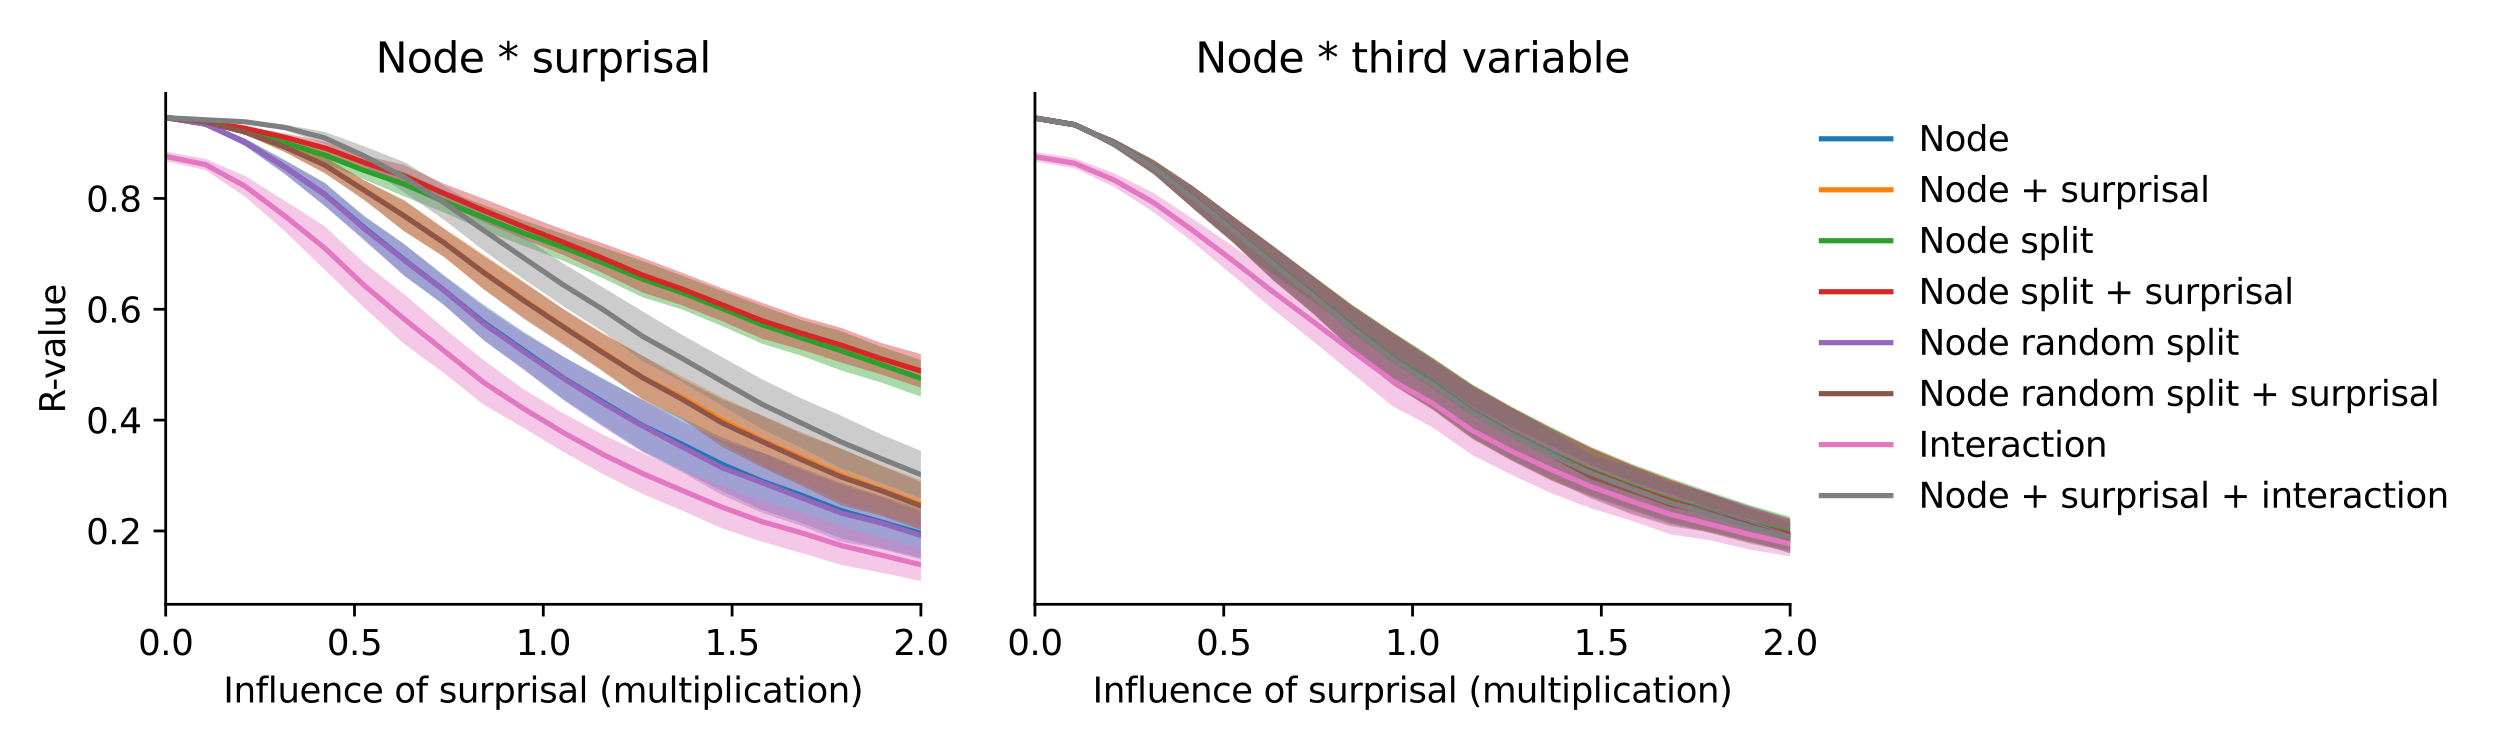 <?xml version="1.0" encoding="utf-8" standalone="no"?>
<!DOCTYPE svg PUBLIC "-//W3C//DTD SVG 1.1//EN"
  "http://www.w3.org/Graphics/SVG/1.1/DTD/svg11.dtd">
<svg xmlns:xlink="http://www.w3.org/1999/xlink" width="720pt" height="216pt" viewBox="0 0 720 216" xmlns="http://www.w3.org/2000/svg" version="1.1">
 <defs>
  <style type="text/css">*{stroke-linejoin: round; stroke-linecap: butt}</style>
 </defs>
 <g id="figure_1">
  <g id="patch_1">
   <path d="M 0 216 
L 720 216 
L 720 0 
L 0 0 
z
" style="fill: #ffffff"/>
  </g>
  <g id="axes_1">
   <g id="patch_2">
    <path d="M 47.72 174.04 
L 265.215 174.04 
L 265.215 26.88 
L 47.72 26.88 
z
" style="fill: #ffffff"/>
   </g>
   <g id="PolyCollection_1">
    <path d="M 47.72 33.569 
L 47.72 34.177 
L 59.167 36.185 
L 70.614 42.048 
L 82.061 50.102 
L 93.508 59.291 
L 104.956 69.023 
L 116.403 79.315 
L 127.85 87.879 
L 139.297 97.944 
L 150.744 106.168 
L 162.191 114.939 
L 173.638 122.55 
L 185.085 129.903 
L 196.532 135.643 
L 207.979 141.494 
L 219.427 146.852 
L 230.874 150.594 
L 242.321 155.084 
L 253.768 157.853 
L 265.215 160.64 
L 265.215 146.611 
L 265.215 146.611 
L 253.768 142.788 
L 242.321 139.095 
L 230.874 134.736 
L 219.427 130.303 
L 207.979 125.947 
L 196.532 120.39 
L 185.085 115.232 
L 173.638 108.982 
L 162.191 102.69 
L 150.744 95.525 
L 139.297 87.765 
L 127.85 79.268 
L 116.403 70.266 
L 104.956 62.214 
L 93.508 52.662 
L 82.061 46.125 
L 70.614 39.941 
L 59.167 35.29 
L 47.72 33.569 
z
" clip-path="url(#p75ba146001)" style="fill: #1f77b4; fill-opacity: 0.4"/>
   </g>
   <g id="PolyCollection_2">
    <path d="M 47.72 33.586 
L 47.72 34.195 
L 59.167 35.459 
L 70.614 38.805 
L 82.061 43.789 
L 93.508 49.836 
L 104.956 57.467 
L 116.403 66.534 
L 127.85 74.013 
L 139.297 83.32 
L 150.744 91.428 
L 162.191 98.973 
L 173.638 106.734 
L 185.085 114.9 
L 196.532 120.528 
L 207.979 127.704 
L 219.427 133.967 
L 230.874 139.283 
L 242.321 144.637 
L 253.768 148.125 
L 265.215 152.174 
L 265.215 138.284 
L 265.215 138.284 
L 253.768 133.969 
L 242.321 129.205 
L 230.874 124.48 
L 219.427 119.613 
L 207.979 114.403 
L 196.532 108.49 
L 185.085 102.503 
L 173.638 95.935 
L 162.191 89.056 
L 150.744 81.049 
L 139.297 73.327 
L 127.85 65.718 
L 116.403 57.685 
L 104.956 51.947 
L 93.508 45.146 
L 82.061 40.856 
L 70.614 37.239 
L 59.167 34.737 
L 47.72 33.586 
z
" clip-path="url(#p75ba146001)" style="fill: #ff7f0e; fill-opacity: 0.4"/>
   </g>
   <g id="PolyCollection_3">
    <path d="M 47.72 33.58 
L 47.72 34.185 
L 59.167 35.729 
L 70.614 38.551 
L 82.061 42.59 
L 93.508 46.978 
L 104.956 51.693 
L 116.403 56.599 
L 127.85 61.197 
L 139.297 66.323 
L 150.744 70.822 
L 162.191 75.087 
L 173.638 80.135 
L 185.085 85.637 
L 196.532 89.171 
L 207.979 93.915 
L 219.427 98.973 
L 230.874 102.488 
L 242.321 106.723 
L 253.768 110.155 
L 265.215 114.252 
L 265.215 103.674 
L 265.215 103.674 
L 253.768 99.882 
L 242.321 95.389 
L 230.874 92.191 
L 219.427 88.077 
L 207.979 83.809 
L 196.532 79.476 
L 185.085 75.179 
L 173.638 71.271 
L 162.191 67.361 
L 150.744 63.455 
L 139.297 58.998 
L 127.85 54.833 
L 116.403 49.49 
L 104.956 46.563 
L 93.508 42.375 
L 82.061 39.652 
L 70.614 37.095 
L 59.167 34.943 
L 47.72 33.58 
z
" clip-path="url(#p75ba146001)" style="fill: #2ca02c; fill-opacity: 0.4"/>
   </g>
   <g id="PolyCollection_4">
    <path d="M 47.72 33.598 
L 47.72 34.202 
L 59.167 35.39 
L 70.614 37.475 
L 82.061 40.72 
L 93.508 44.374 
L 104.956 48.845 
L 116.403 53.85 
L 127.85 58.457 
L 139.297 63.994 
L 150.744 68.804 
L 162.191 73.414 
L 173.638 78.674 
L 185.085 84.254 
L 196.532 87.99 
L 207.979 92.519 
L 219.427 97.543 
L 230.874 100.73 
L 242.321 104.427 
L 253.768 107.842 
L 265.215 111.68 
L 265.215 101.971 
L 265.215 101.971 
L 253.768 98.789 
L 242.321 94.44 
L 230.874 91.254 
L 219.427 87.172 
L 207.979 83.044 
L 196.532 78.583 
L 185.085 74.27 
L 173.638 70.088 
L 162.191 66.105 
L 150.744 61.765 
L 139.297 57.245 
L 127.85 52.938 
L 116.403 47.513 
L 104.956 44.794 
L 93.508 40.835 
L 82.061 38.423 
L 70.614 36.401 
L 59.167 34.694 
L 47.72 33.598 
z
" clip-path="url(#p75ba146001)" style="fill: #d62728; fill-opacity: 0.4"/>
   </g>
   <g id="PolyCollection_5">
    <path d="M 47.72 33.582 
L 47.72 34.186 
L 59.167 36.2 
L 70.614 42.071 
L 82.061 50.14 
L 93.508 59.296 
L 104.956 69.351 
L 116.403 79.469 
L 127.85 87.692 
L 139.297 98.062 
L 150.744 106.474 
L 162.191 115.187 
L 173.638 122.976 
L 185.085 130.273 
L 196.532 136.03 
L 207.979 142.598 
L 219.427 147.662 
L 230.874 151.481 
L 242.321 156.058 
L 253.768 158.141 
L 265.215 161.101 
L 265.215 147.386 
L 265.215 147.386 
L 253.768 143.117 
L 242.321 139.549 
L 230.874 135.341 
L 219.427 130.308 
L 207.979 126.848 
L 196.532 121.488 
L 185.085 115.146 
L 173.638 109.29 
L 162.191 102.679 
L 150.744 95.996 
L 139.297 88.28 
L 127.85 79.5 
L 116.403 70.358 
L 104.956 62.463 
L 93.508 52.723 
L 82.061 46.256 
L 70.614 39.95 
L 59.167 35.298 
L 47.72 33.582 
z
" clip-path="url(#p75ba146001)" style="fill: #9467bd; fill-opacity: 0.4"/>
   </g>
   <g id="PolyCollection_6">
    <path d="M 47.72 33.599 
L 47.72 34.205 
L 59.167 35.47 
L 70.614 38.836 
L 82.061 43.81 
L 93.508 49.869 
L 104.956 57.738 
L 116.403 66.658 
L 127.85 73.918 
L 139.297 83.298 
L 150.744 91.763 
L 162.191 99.317 
L 173.638 107.029 
L 185.085 115.143 
L 196.532 120.811 
L 207.979 128.675 
L 219.427 134.564 
L 230.874 139.902 
L 242.321 145.54 
L 253.768 148.511 
L 265.215 152.611 
L 265.215 138.831 
L 265.215 138.831 
L 253.768 134.145 
L 242.321 129.263 
L 230.874 124.925 
L 219.427 119.708 
L 207.979 114.967 
L 196.532 109.254 
L 185.085 102.427 
L 173.638 96.19 
L 162.191 88.953 
L 150.744 81.264 
L 139.297 73.717 
L 127.85 65.908 
L 116.403 57.725 
L 104.956 52.002 
L 93.508 45.183 
L 82.061 40.941 
L 70.614 37.244 
L 59.167 34.744 
L 47.72 33.599 
z
" clip-path="url(#p75ba146001)" style="fill: #8c564b; fill-opacity: 0.4"/>
   </g>
   <g id="PolyCollection_7">
    <path d="M 47.72 43.687 
L 47.72 46.431 
L 59.167 49.009 
L 70.614 56.647 
L 82.061 66.632 
L 93.508 77.69 
L 104.956 88.699 
L 116.403 99.063 
L 127.85 107.421 
L 139.297 116.565 
L 150.744 123.212 
L 162.191 130.114 
L 173.638 136.523 
L 185.085 142.278 
L 196.532 147.046 
L 207.979 152.187 
L 219.427 156.012 
L 230.874 159.281 
L 242.321 162.712 
L 253.768 164.921 
L 265.215 167.351 
L 265.215 157.996 
L 265.215 157.996 
L 253.768 154.785 
L 242.321 151.565 
L 230.874 147.659 
L 219.427 144.46 
L 207.979 140.005 
L 196.532 135.542 
L 185.085 130.521 
L 173.638 125.205 
L 162.191 119.023 
L 150.744 112.09 
L 139.297 103.752 
L 127.85 94.567 
L 116.403 84.736 
L 104.956 75.775 
L 93.508 65.198 
L 82.061 57.852 
L 70.614 50.685 
L 59.167 45.745 
L 47.72 43.687 
z
" clip-path="url(#p75ba146001)" style="fill: #e377c2; fill-opacity: 0.4"/>
   </g>
   <g id="PolyCollection_8">
    <path d="M 47.72 33.593 
L 47.72 34.204 
L 59.167 34.819 
L 70.614 35.502 
L 82.061 37.496 
L 93.508 41.498 
L 104.956 47.747 
L 116.403 55.403 
L 127.85 63.272 
L 139.297 72.179 
L 150.744 80.366 
L 162.191 88.177 
L 173.638 95.51 
L 185.085 104.089 
L 196.532 110 
L 207.979 116.871 
L 219.427 123.588 
L 230.874 128.971 
L 242.321 134.897 
L 253.768 139.076 
L 265.215 143.541 
L 265.215 129.856 
L 265.215 129.856 
L 253.768 125.105 
L 242.321 119.753 
L 230.874 114.786 
L 219.427 109.229 
L 207.979 102.864 
L 196.532 96.519 
L 185.085 89.668 
L 173.638 82.784 
L 162.191 75.866 
L 150.744 68.11 
L 139.297 60.488 
L 127.85 53.443 
L 116.403 46.672 
L 104.956 42.166 
L 93.508 37.985 
L 82.061 35.935 
L 70.614 34.671 
L 59.167 34.184 
L 47.72 33.593 
z
" clip-path="url(#p75ba146001)" style="fill: #7f7f7f; fill-opacity: 0.4"/>
   </g>
   <g id="matplotlib.axis_1">
    <g id="xtick_1">
     <g id="line2d_1">
      <defs>
       <path id="mdb3910f558" d="M 0 0 
L 0 3.5 
" style="stroke: #000000; stroke-width: 0.8"/>
      </defs>
      <g>
       <use xlink:href="#mdb3910f558" x="47.72" y="174.04" style="stroke: #000000; stroke-width: 0.8"/>
      </g>
     </g>
     <g id="text_1">
      <!-- 0.0 -->
      <g transform="translate(39.768 188.638)scale(0.1 -0.1)">
       <defs>
        <path id="DejaVuSans-30" d="M 2034 4250 
Q 1547 4250 1301 3770 
Q 1056 3291 1056 2328 
Q 1056 1369 1301 889 
Q 1547 409 2034 409 
Q 2525 409 2770 889 
Q 3016 1369 3016 2328 
Q 3016 3291 2770 3770 
Q 2525 4250 2034 4250 
z
M 2034 4750 
Q 2819 4750 3233 4129 
Q 3647 3509 3647 2328 
Q 3647 1150 3233 529 
Q 2819 -91 2034 -91 
Q 1250 -91 836 529 
Q 422 1150 422 2328 
Q 422 3509 836 4129 
Q 1250 4750 2034 4750 
z
" transform="scale(0.016)"/>
        <path id="DejaVuSans-2e" d="M 684 794 
L 1344 794 
L 1344 0 
L 684 0 
L 684 794 
z
" transform="scale(0.016)"/>
       </defs>
       <use xlink:href="#DejaVuSans-30"/>
       <use xlink:href="#DejaVuSans-2e" x="63.623"/>
       <use xlink:href="#DejaVuSans-30" x="95.41"/>
      </g>
     </g>
    </g>
    <g id="xtick_2">
     <g id="line2d_2">
      <g>
       <use xlink:href="#mdb3910f558" x="102.094" y="174.04" style="stroke: #000000; stroke-width: 0.8"/>
      </g>
     </g>
     <g id="text_2">
      <!-- 0.5 -->
      <g transform="translate(94.142 188.638)scale(0.1 -0.1)">
       <defs>
        <path id="DejaVuSans-35" d="M 691 4666 
L 3169 4666 
L 3169 4134 
L 1269 4134 
L 1269 2991 
Q 1406 3038 1543 3061 
Q 1681 3084 1819 3084 
Q 2600 3084 3056 2656 
Q 3513 2228 3513 1497 
Q 3513 744 3044 326 
Q 2575 -91 1722 -91 
Q 1428 -91 1123 -41 
Q 819 9 494 109 
L 494 744 
Q 775 591 1075 516 
Q 1375 441 1709 441 
Q 2250 441 2565 725 
Q 2881 1009 2881 1497 
Q 2881 1984 2565 2268 
Q 2250 2553 1709 2553 
Q 1456 2553 1204 2497 
Q 953 2441 691 2322 
L 691 4666 
z
" transform="scale(0.016)"/>
       </defs>
       <use xlink:href="#DejaVuSans-30"/>
       <use xlink:href="#DejaVuSans-2e" x="63.623"/>
       <use xlink:href="#DejaVuSans-35" x="95.41"/>
      </g>
     </g>
    </g>
    <g id="xtick_3">
     <g id="line2d_3">
      <g>
       <use xlink:href="#mdb3910f558" x="156.468" y="174.04" style="stroke: #000000; stroke-width: 0.8"/>
      </g>
     </g>
     <g id="text_3">
      <!-- 1.0 -->
      <g transform="translate(148.516 188.638)scale(0.1 -0.1)">
       <defs>
        <path id="DejaVuSans-31" d="M 794 531 
L 1825 531 
L 1825 4091 
L 703 3866 
L 703 4441 
L 1819 4666 
L 2450 4666 
L 2450 531 
L 3481 531 
L 3481 0 
L 794 0 
L 794 531 
z
" transform="scale(0.016)"/>
       </defs>
       <use xlink:href="#DejaVuSans-31"/>
       <use xlink:href="#DejaVuSans-2e" x="63.623"/>
       <use xlink:href="#DejaVuSans-30" x="95.41"/>
      </g>
     </g>
    </g>
    <g id="xtick_4">
     <g id="line2d_4">
      <g>
       <use xlink:href="#mdb3910f558" x="210.841" y="174.04" style="stroke: #000000; stroke-width: 0.8"/>
      </g>
     </g>
     <g id="text_4">
      <!-- 1.5 -->
      <g transform="translate(202.89 188.638)scale(0.1 -0.1)">
       <use xlink:href="#DejaVuSans-31"/>
       <use xlink:href="#DejaVuSans-2e" x="63.623"/>
       <use xlink:href="#DejaVuSans-35" x="95.41"/>
      </g>
     </g>
    </g>
    <g id="xtick_5">
     <g id="line2d_5">
      <g>
       <use xlink:href="#mdb3910f558" x="265.215" y="174.04" style="stroke: #000000; stroke-width: 0.8"/>
      </g>
     </g>
     <g id="text_5">
      <!-- 2.0 -->
      <g transform="translate(257.263 188.638)scale(0.1 -0.1)">
       <defs>
        <path id="DejaVuSans-32" d="M 1228 531 
L 3431 531 
L 3431 0 
L 469 0 
L 469 531 
Q 828 903 1448 1529 
Q 2069 2156 2228 2338 
Q 2531 2678 2651 2914 
Q 2772 3150 2772 3378 
Q 2772 3750 2511 3984 
Q 2250 4219 1831 4219 
Q 1534 4219 1204 4116 
Q 875 4013 500 3803 
L 500 4441 
Q 881 4594 1212 4672 
Q 1544 4750 1819 4750 
Q 2544 4750 2975 4387 
Q 3406 4025 3406 3419 
Q 3406 3131 3298 2873 
Q 3191 2616 2906 2266 
Q 2828 2175 2409 1742 
Q 1991 1309 1228 531 
z
" transform="scale(0.016)"/>
       </defs>
       <use xlink:href="#DejaVuSans-32"/>
       <use xlink:href="#DejaVuSans-2e" x="63.623"/>
       <use xlink:href="#DejaVuSans-30" x="95.41"/>
      </g>
     </g>
    </g>
    <g id="text_6">
     <!-- Influence of surprisal (multiplication) -->
     <g transform="translate(64.321 202.317)scale(0.1 -0.1)">
      <defs>
       <path id="DejaVuSans-49" d="M 628 4666 
L 1259 4666 
L 1259 0 
L 628 0 
L 628 4666 
z
" transform="scale(0.016)"/>
       <path id="DejaVuSans-6e" d="M 3513 2113 
L 3513 0 
L 2938 0 
L 2938 2094 
Q 2938 2591 2744 2837 
Q 2550 3084 2163 3084 
Q 1697 3084 1428 2787 
Q 1159 2491 1159 1978 
L 1159 0 
L 581 0 
L 581 3500 
L 1159 3500 
L 1159 2956 
Q 1366 3272 1645 3428 
Q 1925 3584 2291 3584 
Q 2894 3584 3203 3211 
Q 3513 2838 3513 2113 
z
" transform="scale(0.016)"/>
       <path id="DejaVuSans-66" d="M 2375 4863 
L 2375 4384 
L 1825 4384 
Q 1516 4384 1395 4259 
Q 1275 4134 1275 3809 
L 1275 3500 
L 2222 3500 
L 2222 3053 
L 1275 3053 
L 1275 0 
L 697 0 
L 697 3053 
L 147 3053 
L 147 3500 
L 697 3500 
L 697 3744 
Q 697 4328 969 4595 
Q 1241 4863 1831 4863 
L 2375 4863 
z
" transform="scale(0.016)"/>
       <path id="DejaVuSans-6c" d="M 603 4863 
L 1178 4863 
L 1178 0 
L 603 0 
L 603 4863 
z
" transform="scale(0.016)"/>
       <path id="DejaVuSans-75" d="M 544 1381 
L 544 3500 
L 1119 3500 
L 1119 1403 
Q 1119 906 1312 657 
Q 1506 409 1894 409 
Q 2359 409 2629 706 
Q 2900 1003 2900 1516 
L 2900 3500 
L 3475 3500 
L 3475 0 
L 2900 0 
L 2900 538 
Q 2691 219 2414 64 
Q 2138 -91 1772 -91 
Q 1169 -91 856 284 
Q 544 659 544 1381 
z
M 1991 3584 
L 1991 3584 
z
" transform="scale(0.016)"/>
       <path id="DejaVuSans-65" d="M 3597 1894 
L 3597 1613 
L 953 1613 
Q 991 1019 1311 708 
Q 1631 397 2203 397 
Q 2534 397 2845 478 
Q 3156 559 3463 722 
L 3463 178 
Q 3153 47 2828 -22 
Q 2503 -91 2169 -91 
Q 1331 -91 842 396 
Q 353 884 353 1716 
Q 353 2575 817 3079 
Q 1281 3584 2069 3584 
Q 2775 3584 3186 3129 
Q 3597 2675 3597 1894 
z
M 3022 2063 
Q 3016 2534 2758 2815 
Q 2500 3097 2075 3097 
Q 1594 3097 1305 2825 
Q 1016 2553 972 2059 
L 3022 2063 
z
" transform="scale(0.016)"/>
       <path id="DejaVuSans-63" d="M 3122 3366 
L 3122 2828 
Q 2878 2963 2633 3030 
Q 2388 3097 2138 3097 
Q 1578 3097 1268 2742 
Q 959 2388 959 1747 
Q 959 1106 1268 751 
Q 1578 397 2138 397 
Q 2388 397 2633 464 
Q 2878 531 3122 666 
L 3122 134 
Q 2881 22 2623 -34 
Q 2366 -91 2075 -91 
Q 1284 -91 818 406 
Q 353 903 353 1747 
Q 353 2603 823 3093 
Q 1294 3584 2113 3584 
Q 2378 3584 2631 3529 
Q 2884 3475 3122 3366 
z
" transform="scale(0.016)"/>
       <path id="DejaVuSans-20" transform="scale(0.016)"/>
       <path id="DejaVuSans-6f" d="M 1959 3097 
Q 1497 3097 1228 2736 
Q 959 2375 959 1747 
Q 959 1119 1226 758 
Q 1494 397 1959 397 
Q 2419 397 2687 759 
Q 2956 1122 2956 1747 
Q 2956 2369 2687 2733 
Q 2419 3097 1959 3097 
z
M 1959 3584 
Q 2709 3584 3137 3096 
Q 3566 2609 3566 1747 
Q 3566 888 3137 398 
Q 2709 -91 1959 -91 
Q 1206 -91 779 398 
Q 353 888 353 1747 
Q 353 2609 779 3096 
Q 1206 3584 1959 3584 
z
" transform="scale(0.016)"/>
       <path id="DejaVuSans-73" d="M 2834 3397 
L 2834 2853 
Q 2591 2978 2328 3040 
Q 2066 3103 1784 3103 
Q 1356 3103 1142 2972 
Q 928 2841 928 2578 
Q 928 2378 1081 2264 
Q 1234 2150 1697 2047 
L 1894 2003 
Q 2506 1872 2764 1633 
Q 3022 1394 3022 966 
Q 3022 478 2636 193 
Q 2250 -91 1575 -91 
Q 1294 -91 989 -36 
Q 684 19 347 128 
L 347 722 
Q 666 556 975 473 
Q 1284 391 1588 391 
Q 1994 391 2212 530 
Q 2431 669 2431 922 
Q 2431 1156 2273 1281 
Q 2116 1406 1581 1522 
L 1381 1569 
Q 847 1681 609 1914 
Q 372 2147 372 2553 
Q 372 3047 722 3315 
Q 1072 3584 1716 3584 
Q 2034 3584 2315 3537 
Q 2597 3491 2834 3397 
z
" transform="scale(0.016)"/>
       <path id="DejaVuSans-72" d="M 2631 2963 
Q 2534 3019 2420 3045 
Q 2306 3072 2169 3072 
Q 1681 3072 1420 2755 
Q 1159 2438 1159 1844 
L 1159 0 
L 581 0 
L 581 3500 
L 1159 3500 
L 1159 2956 
Q 1341 3275 1631 3429 
Q 1922 3584 2338 3584 
Q 2397 3584 2469 3576 
Q 2541 3569 2628 3553 
L 2631 2963 
z
" transform="scale(0.016)"/>
       <path id="DejaVuSans-70" d="M 1159 525 
L 1159 -1331 
L 581 -1331 
L 581 3500 
L 1159 3500 
L 1159 2969 
Q 1341 3281 1617 3432 
Q 1894 3584 2278 3584 
Q 2916 3584 3314 3078 
Q 3713 2572 3713 1747 
Q 3713 922 3314 415 
Q 2916 -91 2278 -91 
Q 1894 -91 1617 61 
Q 1341 213 1159 525 
z
M 3116 1747 
Q 3116 2381 2855 2742 
Q 2594 3103 2138 3103 
Q 1681 3103 1420 2742 
Q 1159 2381 1159 1747 
Q 1159 1113 1420 752 
Q 1681 391 2138 391 
Q 2594 391 2855 752 
Q 3116 1113 3116 1747 
z
" transform="scale(0.016)"/>
       <path id="DejaVuSans-69" d="M 603 3500 
L 1178 3500 
L 1178 0 
L 603 0 
L 603 3500 
z
M 603 4863 
L 1178 4863 
L 1178 4134 
L 603 4134 
L 603 4863 
z
" transform="scale(0.016)"/>
       <path id="DejaVuSans-61" d="M 2194 1759 
Q 1497 1759 1228 1600 
Q 959 1441 959 1056 
Q 959 750 1161 570 
Q 1363 391 1709 391 
Q 2188 391 2477 730 
Q 2766 1069 2766 1631 
L 2766 1759 
L 2194 1759 
z
M 3341 1997 
L 3341 0 
L 2766 0 
L 2766 531 
Q 2569 213 2275 61 
Q 1981 -91 1556 -91 
Q 1019 -91 701 211 
Q 384 513 384 1019 
Q 384 1609 779 1909 
Q 1175 2209 1959 2209 
L 2766 2209 
L 2766 2266 
Q 2766 2663 2505 2880 
Q 2244 3097 1772 3097 
Q 1472 3097 1187 3025 
Q 903 2953 641 2809 
L 641 3341 
Q 956 3463 1253 3523 
Q 1550 3584 1831 3584 
Q 2591 3584 2966 3190 
Q 3341 2797 3341 1997 
z
" transform="scale(0.016)"/>
       <path id="DejaVuSans-28" d="M 1984 4856 
Q 1566 4138 1362 3434 
Q 1159 2731 1159 2009 
Q 1159 1288 1364 580 
Q 1569 -128 1984 -844 
L 1484 -844 
Q 1016 -109 783 600 
Q 550 1309 550 2009 
Q 550 2706 781 3412 
Q 1013 4119 1484 4856 
L 1984 4856 
z
" transform="scale(0.016)"/>
       <path id="DejaVuSans-6d" d="M 3328 2828 
Q 3544 3216 3844 3400 
Q 4144 3584 4550 3584 
Q 5097 3584 5394 3201 
Q 5691 2819 5691 2113 
L 5691 0 
L 5113 0 
L 5113 2094 
Q 5113 2597 4934 2840 
Q 4756 3084 4391 3084 
Q 3944 3084 3684 2787 
Q 3425 2491 3425 1978 
L 3425 0 
L 2847 0 
L 2847 2094 
Q 2847 2600 2669 2842 
Q 2491 3084 2119 3084 
Q 1678 3084 1418 2786 
Q 1159 2488 1159 1978 
L 1159 0 
L 581 0 
L 581 3500 
L 1159 3500 
L 1159 2956 
Q 1356 3278 1631 3431 
Q 1906 3584 2284 3584 
Q 2666 3584 2933 3390 
Q 3200 3197 3328 2828 
z
" transform="scale(0.016)"/>
       <path id="DejaVuSans-74" d="M 1172 4494 
L 1172 3500 
L 2356 3500 
L 2356 3053 
L 1172 3053 
L 1172 1153 
Q 1172 725 1289 603 
Q 1406 481 1766 481 
L 2356 481 
L 2356 0 
L 1766 0 
Q 1100 0 847 248 
Q 594 497 594 1153 
L 594 3053 
L 172 3053 
L 172 3500 
L 594 3500 
L 594 4494 
L 1172 4494 
z
" transform="scale(0.016)"/>
       <path id="DejaVuSans-29" d="M 513 4856 
L 1013 4856 
Q 1481 4119 1714 3412 
Q 1947 2706 1947 2009 
Q 1947 1309 1714 600 
Q 1481 -109 1013 -844 
L 513 -844 
Q 928 -128 1133 580 
Q 1338 1288 1338 2009 
Q 1338 2731 1133 3434 
Q 928 4138 513 4856 
z
" transform="scale(0.016)"/>
      </defs>
      <use xlink:href="#DejaVuSans-49"/>
      <use xlink:href="#DejaVuSans-6e" x="29.492"/>
      <use xlink:href="#DejaVuSans-66" x="92.871"/>
      <use xlink:href="#DejaVuSans-6c" x="128.076"/>
      <use xlink:href="#DejaVuSans-75" x="155.859"/>
      <use xlink:href="#DejaVuSans-65" x="219.238"/>
      <use xlink:href="#DejaVuSans-6e" x="280.762"/>
      <use xlink:href="#DejaVuSans-63" x="344.141"/>
      <use xlink:href="#DejaVuSans-65" x="399.121"/>
      <use xlink:href="#DejaVuSans-20" x="460.645"/>
      <use xlink:href="#DejaVuSans-6f" x="492.432"/>
      <use xlink:href="#DejaVuSans-66" x="553.613"/>
      <use xlink:href="#DejaVuSans-20" x="588.818"/>
      <use xlink:href="#DejaVuSans-73" x="620.605"/>
      <use xlink:href="#DejaVuSans-75" x="672.705"/>
      <use xlink:href="#DejaVuSans-72" x="736.084"/>
      <use xlink:href="#DejaVuSans-70" x="777.197"/>
      <use xlink:href="#DejaVuSans-72" x="840.674"/>
      <use xlink:href="#DejaVuSans-69" x="881.787"/>
      <use xlink:href="#DejaVuSans-73" x="909.57"/>
      <use xlink:href="#DejaVuSans-61" x="961.67"/>
      <use xlink:href="#DejaVuSans-6c" x="1022.949"/>
      <use xlink:href="#DejaVuSans-20" x="1050.732"/>
      <use xlink:href="#DejaVuSans-28" x="1082.52"/>
      <use xlink:href="#DejaVuSans-6d" x="1121.533"/>
      <use xlink:href="#DejaVuSans-75" x="1218.945"/>
      <use xlink:href="#DejaVuSans-6c" x="1282.324"/>
      <use xlink:href="#DejaVuSans-74" x="1310.107"/>
      <use xlink:href="#DejaVuSans-69" x="1349.316"/>
      <use xlink:href="#DejaVuSans-70" x="1377.1"/>
      <use xlink:href="#DejaVuSans-6c" x="1440.576"/>
      <use xlink:href="#DejaVuSans-69" x="1468.359"/>
      <use xlink:href="#DejaVuSans-63" x="1496.143"/>
      <use xlink:href="#DejaVuSans-61" x="1551.123"/>
      <use xlink:href="#DejaVuSans-74" x="1612.402"/>
      <use xlink:href="#DejaVuSans-69" x="1651.611"/>
      <use xlink:href="#DejaVuSans-6f" x="1679.395"/>
      <use xlink:href="#DejaVuSans-6e" x="1740.576"/>
      <use xlink:href="#DejaVuSans-29" x="1803.955"/>
     </g>
    </g>
   </g>
   <g id="matplotlib.axis_2">
    <g id="ytick_1">
     <g id="line2d_6">
      <defs>
       <path id="m92cb9a6176" d="M 0 0 
L -3.5 0 
" style="stroke: #000000; stroke-width: 0.8"/>
      </defs>
      <g>
       <use xlink:href="#m92cb9a6176" x="47.72" y="152.911" style="stroke: #000000; stroke-width: 0.8"/>
      </g>
     </g>
     <g id="text_7">
      <!-- 0.2 -->
      <g transform="translate(24.817 156.71)scale(0.1 -0.1)">
       <use xlink:href="#DejaVuSans-30"/>
       <use xlink:href="#DejaVuSans-2e" x="63.623"/>
       <use xlink:href="#DejaVuSans-32" x="95.41"/>
      </g>
     </g>
    </g>
    <g id="ytick_2">
     <g id="line2d_7">
      <g>
       <use xlink:href="#m92cb9a6176" x="47.72" y="120.99" style="stroke: #000000; stroke-width: 0.8"/>
      </g>
     </g>
     <g id="text_8">
      <!-- 0.4 -->
      <g transform="translate(24.817 124.789)scale(0.1 -0.1)">
       <defs>
        <path id="DejaVuSans-34" d="M 2419 4116 
L 825 1625 
L 2419 1625 
L 2419 4116 
z
M 2253 4666 
L 3047 4666 
L 3047 1625 
L 3713 1625 
L 3713 1100 
L 3047 1100 
L 3047 0 
L 2419 0 
L 2419 1100 
L 313 1100 
L 313 1709 
L 2253 4666 
z
" transform="scale(0.016)"/>
       </defs>
       <use xlink:href="#DejaVuSans-30"/>
       <use xlink:href="#DejaVuSans-2e" x="63.623"/>
       <use xlink:href="#DejaVuSans-34" x="95.41"/>
      </g>
     </g>
    </g>
    <g id="ytick_3">
     <g id="line2d_8">
      <g>
       <use xlink:href="#m92cb9a6176" x="47.72" y="89.068" style="stroke: #000000; stroke-width: 0.8"/>
      </g>
     </g>
     <g id="text_9">
      <!-- 0.6 -->
      <g transform="translate(24.817 92.868)scale(0.1 -0.1)">
       <defs>
        <path id="DejaVuSans-36" d="M 2113 2584 
Q 1688 2584 1439 2293 
Q 1191 2003 1191 1497 
Q 1191 994 1439 701 
Q 1688 409 2113 409 
Q 2538 409 2786 701 
Q 3034 994 3034 1497 
Q 3034 2003 2786 2293 
Q 2538 2584 2113 2584 
z
M 3366 4563 
L 3366 3988 
Q 3128 4100 2886 4159 
Q 2644 4219 2406 4219 
Q 1781 4219 1451 3797 
Q 1122 3375 1075 2522 
Q 1259 2794 1537 2939 
Q 1816 3084 2150 3084 
Q 2853 3084 3261 2657 
Q 3669 2231 3669 1497 
Q 3669 778 3244 343 
Q 2819 -91 2113 -91 
Q 1303 -91 875 529 
Q 447 1150 447 2328 
Q 447 3434 972 4092 
Q 1497 4750 2381 4750 
Q 2619 4750 2861 4703 
Q 3103 4656 3366 4563 
z
" transform="scale(0.016)"/>
       </defs>
       <use xlink:href="#DejaVuSans-30"/>
       <use xlink:href="#DejaVuSans-2e" x="63.623"/>
       <use xlink:href="#DejaVuSans-36" x="95.41"/>
      </g>
     </g>
    </g>
    <g id="ytick_4">
     <g id="line2d_9">
      <g>
       <use xlink:href="#m92cb9a6176" x="47.72" y="57.147" style="stroke: #000000; stroke-width: 0.8"/>
      </g>
     </g>
     <g id="text_10">
      <!-- 0.8 -->
      <g transform="translate(24.817 60.946)scale(0.1 -0.1)">
       <defs>
        <path id="DejaVuSans-38" d="M 2034 2216 
Q 1584 2216 1326 1975 
Q 1069 1734 1069 1313 
Q 1069 891 1326 650 
Q 1584 409 2034 409 
Q 2484 409 2743 651 
Q 3003 894 3003 1313 
Q 3003 1734 2745 1975 
Q 2488 2216 2034 2216 
z
M 1403 2484 
Q 997 2584 770 2862 
Q 544 3141 544 3541 
Q 544 4100 942 4425 
Q 1341 4750 2034 4750 
Q 2731 4750 3128 4425 
Q 3525 4100 3525 3541 
Q 3525 3141 3298 2862 
Q 3072 2584 2669 2484 
Q 3125 2378 3379 2068 
Q 3634 1759 3634 1313 
Q 3634 634 3220 271 
Q 2806 -91 2034 -91 
Q 1263 -91 848 271 
Q 434 634 434 1313 
Q 434 1759 690 2068 
Q 947 2378 1403 2484 
z
M 1172 3481 
Q 1172 3119 1398 2916 
Q 1625 2713 2034 2713 
Q 2441 2713 2670 2916 
Q 2900 3119 2900 3481 
Q 2900 3844 2670 4047 
Q 2441 4250 2034 4250 
Q 1625 4250 1398 4047 
Q 1172 3844 1172 3481 
z
" transform="scale(0.016)"/>
       </defs>
       <use xlink:href="#DejaVuSans-30"/>
       <use xlink:href="#DejaVuSans-2e" x="63.623"/>
       <use xlink:href="#DejaVuSans-38" x="95.41"/>
      </g>
     </g>
    </g>
    <g id="text_11">
     <!-- R-value -->
     <g transform="translate(18.737 119.065)rotate(-90)scale(0.1 -0.1)">
      <defs>
       <path id="DejaVuSans-52" d="M 2841 2188 
Q 3044 2119 3236 1894 
Q 3428 1669 3622 1275 
L 4263 0 
L 3584 0 
L 2988 1197 
Q 2756 1666 2539 1819 
Q 2322 1972 1947 1972 
L 1259 1972 
L 1259 0 
L 628 0 
L 628 4666 
L 2053 4666 
Q 2853 4666 3247 4331 
Q 3641 3997 3641 3322 
Q 3641 2881 3436 2590 
Q 3231 2300 2841 2188 
z
M 1259 4147 
L 1259 2491 
L 2053 2491 
Q 2509 2491 2742 2702 
Q 2975 2913 2975 3322 
Q 2975 3731 2742 3939 
Q 2509 4147 2053 4147 
L 1259 4147 
z
" transform="scale(0.016)"/>
       <path id="DejaVuSans-2d" d="M 313 2009 
L 1997 2009 
L 1997 1497 
L 313 1497 
L 313 2009 
z
" transform="scale(0.016)"/>
       <path id="DejaVuSans-76" d="M 191 3500 
L 800 3500 
L 1894 563 
L 2988 3500 
L 3597 3500 
L 2284 0 
L 1503 0 
L 191 3500 
z
" transform="scale(0.016)"/>
      </defs>
      <use xlink:href="#DejaVuSans-52"/>
      <use xlink:href="#DejaVuSans-2d" x="65.482"/>
      <use xlink:href="#DejaVuSans-76" x="98.941"/>
      <use xlink:href="#DejaVuSans-61" x="158.121"/>
      <use xlink:href="#DejaVuSans-6c" x="219.4"/>
      <use xlink:href="#DejaVuSans-75" x="247.184"/>
      <use xlink:href="#DejaVuSans-65" x="310.562"/>
     </g>
    </g>
   </g>
   <g id="line2d_10">
    <path d="M 47.72 33.873 
L 59.167 35.738 
L 70.614 40.995 
L 82.061 48.113 
L 93.508 55.976 
L 104.956 65.618 
L 116.403 74.791 
L 127.85 83.574 
L 139.297 92.855 
L 150.744 100.847 
L 162.191 108.815 
L 173.638 115.766 
L 185.085 122.568 
L 196.532 128.017 
L 207.979 133.721 
L 219.427 138.577 
L 230.874 142.665 
L 242.321 147.09 
L 253.768 150.321 
L 265.215 153.625 
" clip-path="url(#p75ba146001)" style="fill: none; stroke: #1f77b4; stroke-width: 1.5; stroke-linecap: square"/>
   </g>
   <g id="line2d_11">
    <path d="M 47.72 33.89 
L 59.167 35.098 
L 70.614 38.022 
L 82.061 42.323 
L 93.508 47.491 
L 104.956 54.707 
L 116.403 62.109 
L 127.85 69.865 
L 139.297 78.324 
L 150.744 86.238 
L 162.191 94.014 
L 173.638 101.334 
L 185.085 108.701 
L 196.532 114.509 
L 207.979 121.054 
L 219.427 126.79 
L 230.874 131.881 
L 242.321 136.921 
L 253.768 141.047 
L 265.215 145.229 
" clip-path="url(#p75ba146001)" style="fill: none; stroke: #ff7f0e; stroke-width: 1.5; stroke-linecap: square"/>
   </g>
   <g id="line2d_12">
    <path d="M 47.72 33.883 
L 59.167 35.336 
L 70.614 37.823 
L 82.061 41.121 
L 93.508 44.676 
L 104.956 49.128 
L 116.403 53.044 
L 127.85 58.015 
L 139.297 62.66 
L 150.744 67.138 
L 162.191 71.224 
L 173.638 75.703 
L 185.085 80.408 
L 196.532 84.324 
L 207.979 88.862 
L 219.427 93.525 
L 230.874 97.34 
L 242.321 101.056 
L 253.768 105.019 
L 265.215 108.963 
" clip-path="url(#p75ba146001)" style="fill: none; stroke: #2ca02c; stroke-width: 1.5; stroke-linecap: square"/>
   </g>
   <g id="line2d_13">
    <path d="M 47.72 33.9 
L 59.167 35.042 
L 70.614 36.938 
L 82.061 39.572 
L 93.508 42.604 
L 104.956 46.82 
L 116.403 50.682 
L 127.85 55.698 
L 139.297 60.619 
L 150.744 65.285 
L 162.191 69.76 
L 173.638 74.381 
L 185.085 79.262 
L 196.532 83.286 
L 207.979 87.782 
L 219.427 92.357 
L 230.874 95.992 
L 242.321 99.433 
L 253.768 103.315 
L 265.215 106.825 
" clip-path="url(#p75ba146001)" style="fill: none; stroke: #d62728; stroke-width: 1.5; stroke-linecap: square"/>
   </g>
   <g id="line2d_14">
    <path d="M 47.72 33.884 
L 59.167 35.749 
L 70.614 41.01 
L 82.061 48.198 
L 93.508 56.009 
L 104.956 65.907 
L 116.403 74.913 
L 127.85 83.596 
L 139.297 93.171 
L 150.744 101.235 
L 162.191 108.933 
L 173.638 116.133 
L 185.085 122.709 
L 196.532 128.759 
L 207.979 134.723 
L 219.427 138.985 
L 230.874 143.411 
L 242.321 147.803 
L 253.768 150.629 
L 265.215 154.243 
" clip-path="url(#p75ba146001)" style="fill: none; stroke: #9467bd; stroke-width: 1.5; stroke-linecap: square"/>
   </g>
   <g id="line2d_15">
    <path d="M 47.72 33.902 
L 59.167 35.107 
L 70.614 38.04 
L 82.061 42.375 
L 93.508 47.526 
L 104.956 54.87 
L 116.403 62.192 
L 127.85 69.913 
L 139.297 78.507 
L 150.744 86.513 
L 162.191 94.135 
L 173.638 101.609 
L 185.085 108.785 
L 196.532 115.033 
L 207.979 121.821 
L 219.427 127.136 
L 230.874 132.413 
L 242.321 137.401 
L 253.768 141.328 
L 265.215 145.721 
" clip-path="url(#p75ba146001)" style="fill: none; stroke: #8c564b; stroke-width: 1.5; stroke-linecap: square"/>
   </g>
   <g id="line2d_16">
    <path d="M 47.72 45.059 
L 59.167 47.377 
L 70.614 53.666 
L 82.061 62.242 
L 93.508 71.444 
L 104.956 82.237 
L 116.403 91.899 
L 127.85 100.994 
L 139.297 110.159 
L 150.744 117.651 
L 162.191 124.569 
L 173.638 130.864 
L 185.085 136.399 
L 196.532 141.294 
L 207.979 146.096 
L 219.427 150.236 
L 230.874 153.47 
L 242.321 157.138 
L 253.768 159.853 
L 265.215 162.674 
" clip-path="url(#p75ba146001)" style="fill: none; stroke: #e377c2; stroke-width: 1.5; stroke-linecap: square"/>
   </g>
   <g id="line2d_17">
    <path d="M 47.72 33.899 
L 59.167 34.501 
L 70.614 35.086 
L 82.061 36.715 
L 93.508 39.741 
L 104.956 44.957 
L 116.403 51.038 
L 127.85 58.358 
L 139.297 66.333 
L 150.744 74.238 
L 162.191 82.021 
L 173.638 89.147 
L 185.085 96.878 
L 196.532 103.259 
L 207.979 109.867 
L 219.427 116.408 
L 230.874 121.879 
L 242.321 127.325 
L 253.768 132.09 
L 265.215 136.699 
" clip-path="url(#p75ba146001)" style="fill: none; stroke: #7f7f7f; stroke-width: 1.5; stroke-linecap: square"/>
   </g>
   <g id="patch_3">
    <path d="M 47.72 174.04 
L 47.72 26.88 
" style="fill: none; stroke: #000000; stroke-width: 0.8; stroke-linejoin: miter; stroke-linecap: square"/>
   </g>
   <g id="patch_4">
    <path d="M 47.72 174.04 
L 265.215 174.04 
" style="fill: none; stroke: #000000; stroke-width: 0.8; stroke-linejoin: miter; stroke-linecap: square"/>
   </g>
   <g id="text_12">
    <!-- Node * surprisal -->
    <g transform="translate(108.186 20.88)scale(0.12 -0.12)">
     <defs>
      <path id="DejaVuSans-4e" d="M 628 4666 
L 1478 4666 
L 3547 763 
L 3547 4666 
L 4159 4666 
L 4159 0 
L 3309 0 
L 1241 3903 
L 1241 0 
L 628 0 
L 628 4666 
z
" transform="scale(0.016)"/>
      <path id="DejaVuSans-64" d="M 2906 2969 
L 2906 4863 
L 3481 4863 
L 3481 0 
L 2906 0 
L 2906 525 
Q 2725 213 2448 61 
Q 2172 -91 1784 -91 
Q 1150 -91 751 415 
Q 353 922 353 1747 
Q 353 2572 751 3078 
Q 1150 3584 1784 3584 
Q 2172 3584 2448 3432 
Q 2725 3281 2906 2969 
z
M 947 1747 
Q 947 1113 1208 752 
Q 1469 391 1925 391 
Q 2381 391 2643 752 
Q 2906 1113 2906 1747 
Q 2906 2381 2643 2742 
Q 2381 3103 1925 3103 
Q 1469 3103 1208 2742 
Q 947 2381 947 1747 
z
" transform="scale(0.016)"/>
      <path id="DejaVuSans-2a" d="M 3009 3897 
L 1888 3291 
L 3009 2681 
L 2828 2375 
L 1778 3009 
L 1778 1831 
L 1422 1831 
L 1422 3009 
L 372 2375 
L 191 2681 
L 1313 3291 
L 191 3897 
L 372 4206 
L 1422 3572 
L 1422 4750 
L 1778 4750 
L 1778 3572 
L 2828 4206 
L 3009 3897 
z
" transform="scale(0.016)"/>
     </defs>
     <use xlink:href="#DejaVuSans-4e"/>
     <use xlink:href="#DejaVuSans-6f" x="74.805"/>
     <use xlink:href="#DejaVuSans-64" x="135.986"/>
     <use xlink:href="#DejaVuSans-65" x="199.463"/>
     <use xlink:href="#DejaVuSans-20" x="260.986"/>
     <use xlink:href="#DejaVuSans-2a" x="292.773"/>
     <use xlink:href="#DejaVuSans-20" x="342.773"/>
     <use xlink:href="#DejaVuSans-73" x="374.561"/>
     <use xlink:href="#DejaVuSans-75" x="426.66"/>
     <use xlink:href="#DejaVuSans-72" x="490.039"/>
     <use xlink:href="#DejaVuSans-70" x="531.152"/>
     <use xlink:href="#DejaVuSans-72" x="594.629"/>
     <use xlink:href="#DejaVuSans-69" x="635.742"/>
     <use xlink:href="#DejaVuSans-73" x="663.525"/>
     <use xlink:href="#DejaVuSans-61" x="715.625"/>
     <use xlink:href="#DejaVuSans-6c" x="776.904"/>
    </g>
   </g>
  </g>
  <g id="axes_2">
   <g id="patch_5">
    <path d="M 298.065 174.04 
L 515.56 174.04 
L 515.56 26.88 
L 298.065 26.88 
z
" style="fill: #ffffff"/>
   </g>
   <g id="PolyCollection_9">
    <path d="M 298.065 33.705 
L 298.065 34.281 
L 309.512 36.36 
L 320.959 42.459 
L 332.406 50.099 
L 343.853 59.99 
L 355.301 69.706 
L 366.748 80.313 
L 378.195 89.83 
L 389.642 100.436 
L 401.089 110.166 
L 412.536 117.223 
L 423.983 125.73 
L 435.43 132.06 
L 446.877 137.728 
L 458.324 142.325 
L 469.772 146.233 
L 481.219 150.267 
L 492.666 152.991 
L 504.113 155.993 
L 515.56 158.343 
L 515.56 149.324 
L 515.56 149.324 
L 504.113 145.829 
L 492.666 142.226 
L 481.219 138.258 
L 469.772 133.944 
L 458.324 129.181 
L 446.877 123.35 
L 435.43 117.416 
L 423.983 110.867 
L 412.536 103.155 
L 401.089 95.827 
L 389.642 88.102 
L 378.195 79.621 
L 366.748 70.964 
L 355.301 62.464 
L 343.853 53.881 
L 332.406 46.195 
L 320.959 40.073 
L 309.512 35.451 
L 298.065 33.705 
z
" clip-path="url(#pda178b4570)" style="fill: #1f77b4; fill-opacity: 0.4"/>
   </g>
   <g id="PolyCollection_10">
    <path d="M 298.065 33.711 
L 298.065 34.301 
L 309.512 36.38 
L 320.959 42.483 
L 332.406 50.163 
L 343.853 60.076 
L 355.301 69.85 
L 366.748 80.469 
L 378.195 90.03 
L 389.642 100.68 
L 401.089 110.421 
L 412.536 117.545 
L 423.983 126.048 
L 435.43 132.328 
L 446.877 138.092 
L 458.324 142.697 
L 469.772 146.548 
L 481.219 150.671 
L 492.666 153.235 
L 504.113 156.206 
L 515.56 158.582 
L 515.56 149.939 
L 515.56 149.939 
L 504.113 146.366 
L 492.666 142.458 
L 481.219 138.38 
L 469.772 133.909 
L 458.324 129.107 
L 446.877 123.483 
L 435.43 117.351 
L 423.983 110.872 
L 412.536 103.216 
L 401.089 95.776 
L 389.642 88.115 
L 378.195 79.616 
L 366.748 70.941 
L 355.301 62.45 
L 343.853 53.849 
L 332.406 46.202 
L 320.959 40.093 
L 309.512 35.459 
L 298.065 33.711 
z
" clip-path="url(#pda178b4570)" style="fill: #ff7f0e; fill-opacity: 0.4"/>
   </g>
   <g id="PolyCollection_11">
    <path d="M 298.065 33.711 
L 298.065 34.292 
L 309.512 36.369 
L 320.959 42.495 
L 332.406 50.222 
L 343.853 60.156 
L 355.301 69.927 
L 366.748 80.534 
L 378.195 90.165 
L 389.642 100.698 
L 401.089 110.603 
L 412.536 117.567 
L 423.983 126.007 
L 435.43 132.338 
L 446.877 138.04 
L 458.324 142.573 
L 469.772 146.506 
L 481.219 150.308 
L 492.666 153.078 
L 504.113 156.075 
L 515.56 158.407 
L 515.56 148.841 
L 515.56 148.841 
L 504.113 145.491 
L 492.666 141.726 
L 481.219 137.76 
L 469.772 133.526 
L 458.324 128.746 
L 446.877 123.029 
L 435.43 117.168 
L 423.983 110.678 
L 412.536 102.913 
L 401.089 95.547 
L 389.642 87.919 
L 378.195 79.413 
L 366.748 70.851 
L 355.301 62.422 
L 343.853 53.807 
L 332.406 46.151 
L 320.959 40.087 
L 309.512 35.469 
L 298.065 33.711 
z
" clip-path="url(#pda178b4570)" style="fill: #2ca02c; fill-opacity: 0.4"/>
   </g>
   <g id="PolyCollection_12">
    <path d="M 298.065 33.719 
L 298.065 34.314 
L 309.512 36.383 
L 320.959 42.509 
L 332.406 50.249 
L 343.853 60.196 
L 355.301 70.018 
L 366.748 80.668 
L 378.195 90.395 
L 389.642 100.993 
L 401.089 110.926 
L 412.536 117.983 
L 423.983 126.428 
L 435.43 132.748 
L 446.877 138.525 
L 458.324 143.065 
L 469.772 146.946 
L 481.219 150.758 
L 492.666 153.348 
L 504.113 156.292 
L 515.56 158.706 
L 515.56 149.476 
L 515.56 149.476 
L 504.113 146.002 
L 492.666 142.108 
L 481.219 138.19 
L 469.772 133.875 
L 458.324 129.007 
L 446.877 123.469 
L 435.43 117.452 
L 423.983 110.973 
L 412.536 103.295 
L 401.089 95.802 
L 389.642 88.144 
L 378.195 79.668 
L 366.748 71.051 
L 355.301 62.61 
L 343.853 53.931 
L 332.406 46.264 
L 320.959 40.129 
L 309.512 35.479 
L 298.065 33.719 
z
" clip-path="url(#pda178b4570)" style="fill: #d62728; fill-opacity: 0.4"/>
   </g>
   <g id="PolyCollection_13">
    <path d="M 298.065 33.718 
L 298.065 34.285 
L 309.512 36.379 
L 320.959 42.435 
L 332.406 50.107 
L 343.853 60.174 
L 355.301 69.785 
L 366.748 80.74 
L 378.195 89.997 
L 389.642 100.745 
L 401.089 110.396 
L 412.536 117.535 
L 423.983 125.747 
L 435.43 132.391 
L 446.877 137.815 
L 458.324 143.28 
L 469.772 147.832 
L 481.219 151.212 
L 492.666 153.138 
L 504.113 155.737 
L 515.56 159.345 
L 515.56 149.893 
L 515.56 149.893 
L 504.113 146.216 
L 492.666 142.058 
L 481.219 138.868 
L 469.772 134.437 
L 458.324 130.998 
L 446.877 123.83 
L 435.43 117.622 
L 423.983 111.35 
L 412.536 103.724 
L 401.089 96.162 
L 389.642 88.578 
L 378.195 79.613 
L 366.748 71.208 
L 355.301 62.532 
L 343.853 53.933 
L 332.406 46.419 
L 320.959 40.122 
L 309.512 35.454 
L 298.065 33.718 
z
" clip-path="url(#pda178b4570)" style="fill: #9467bd; fill-opacity: 0.4"/>
   </g>
   <g id="PolyCollection_14">
    <path d="M 298.065 33.725 
L 298.065 34.305 
L 309.512 36.398 
L 320.959 42.458 
L 332.406 50.167 
L 343.853 60.261 
L 355.301 69.927 
L 366.748 80.883 
L 378.195 90.185 
L 389.642 100.97 
L 401.089 110.669 
L 412.536 117.832 
L 423.983 126.082 
L 435.43 132.627 
L 446.877 138.149 
L 458.324 143.626 
L 469.772 148.12 
L 481.219 151.596 
L 492.666 153.305 
L 504.113 155.964 
L 515.56 159.348 
L 515.56 150.627 
L 515.56 150.627 
L 504.113 146.676 
L 492.666 142.337 
L 481.219 138.976 
L 469.772 134.399 
L 458.324 130.968 
L 446.877 123.963 
L 435.43 117.537 
L 423.983 111.371 
L 412.536 103.775 
L 401.089 96.112 
L 389.642 88.592 
L 378.195 79.618 
L 366.748 71.187 
L 355.301 62.521 
L 343.853 53.903 
L 332.406 46.426 
L 320.959 40.142 
L 309.512 35.463 
L 298.065 33.725 
z
" clip-path="url(#pda178b4570)" style="fill: #8c564b; fill-opacity: 0.4"/>
   </g>
   <g id="PolyCollection_15">
    <path d="M 298.065 43.776 
L 298.065 46.469 
L 309.512 48.48 
L 320.959 53.875 
L 332.406 61.231 
L 343.853 70.006 
L 355.301 79.462 
L 366.748 89.217 
L 378.195 98.276 
L 389.642 107.684 
L 401.089 116.999 
L 412.536 123.03 
L 423.983 131.065 
L 435.43 136.808 
L 446.877 142.087 
L 458.324 146.441 
L 469.772 149.932 
L 481.219 153.923 
L 492.666 155.668 
L 504.113 158.319 
L 515.56 160.235 
L 515.56 153.03 
L 515.56 153.03 
L 504.113 149.667 
L 492.666 146.466 
L 481.219 142.402 
L 469.772 138.704 
L 458.324 133.964 
L 446.877 128.553 
L 435.43 123.16 
L 423.983 116.919 
L 412.536 109.226 
L 401.089 102.45 
L 389.642 94.878 
L 378.195 86.973 
L 366.748 79.089 
L 355.301 71.032 
L 343.853 63.233 
L 332.406 55.687 
L 320.959 49.934 
L 309.512 45.593 
L 298.065 43.776 
z
" clip-path="url(#pda178b4570)" style="fill: #e377c2; fill-opacity: 0.4"/>
   </g>
   <g id="PolyCollection_16">
    <path d="M 298.065 33.726 
L 298.065 34.316 
L 309.512 36.402 
L 320.959 42.561 
L 332.406 50.344 
L 343.853 60.314 
L 355.301 70.138 
L 366.748 80.763 
L 378.195 90.412 
L 389.642 100.843 
L 401.089 110.694 
L 412.536 117.837 
L 423.983 126.274 
L 435.43 132.637 
L 446.877 138.309 
L 458.324 142.937 
L 469.772 146.823 
L 481.219 150.79 
L 492.666 153.56 
L 504.113 156.631 
L 515.56 158.892 
L 515.56 150.607 
L 515.56 150.607 
L 504.113 147.093 
L 492.666 142.976 
L 481.219 138.938 
L 469.772 134.522 
L 458.324 129.688 
L 446.877 123.901 
L 435.43 117.876 
L 423.983 111.336 
L 412.536 103.694 
L 401.089 96.255 
L 389.642 88.519 
L 378.195 79.938 
L 366.748 71.324 
L 355.301 62.767 
L 343.853 54.092 
L 332.406 46.313 
L 320.959 40.173 
L 309.512 35.501 
L 298.065 33.726 
z
" clip-path="url(#pda178b4570)" style="fill: #7f7f7f; fill-opacity: 0.4"/>
   </g>
   <g id="matplotlib.axis_3">
    <g id="xtick_6">
     <g id="line2d_18">
      <g>
       <use xlink:href="#mdb3910f558" x="298.065" y="174.04" style="stroke: #000000; stroke-width: 0.8"/>
      </g>
     </g>
     <g id="text_13">
      <!-- 0.0 -->
      <g transform="translate(290.113 188.638)scale(0.1 -0.1)">
       <use xlink:href="#DejaVuSans-30"/>
       <use xlink:href="#DejaVuSans-2e" x="63.623"/>
       <use xlink:href="#DejaVuSans-30" x="95.41"/>
      </g>
     </g>
    </g>
    <g id="xtick_7">
     <g id="line2d_19">
      <g>
       <use xlink:href="#mdb3910f558" x="352.439" y="174.04" style="stroke: #000000; stroke-width: 0.8"/>
      </g>
     </g>
     <g id="text_14">
      <!-- 0.5 -->
      <g transform="translate(344.487 188.638)scale(0.1 -0.1)">
       <use xlink:href="#DejaVuSans-30"/>
       <use xlink:href="#DejaVuSans-2e" x="63.623"/>
       <use xlink:href="#DejaVuSans-35" x="95.41"/>
      </g>
     </g>
    </g>
    <g id="xtick_8">
     <g id="line2d_20">
      <g>
       <use xlink:href="#mdb3910f558" x="406.812" y="174.04" style="stroke: #000000; stroke-width: 0.8"/>
      </g>
     </g>
     <g id="text_15">
      <!-- 1.0 -->
      <g transform="translate(398.861 188.638)scale(0.1 -0.1)">
       <use xlink:href="#DejaVuSans-31"/>
       <use xlink:href="#DejaVuSans-2e" x="63.623"/>
       <use xlink:href="#DejaVuSans-30" x="95.41"/>
      </g>
     </g>
    </g>
    <g id="xtick_9">
     <g id="line2d_21">
      <g>
       <use xlink:href="#mdb3910f558" x="461.186" y="174.04" style="stroke: #000000; stroke-width: 0.8"/>
      </g>
     </g>
     <g id="text_16">
      <!-- 1.5 -->
      <g transform="translate(453.235 188.638)scale(0.1 -0.1)">
       <use xlink:href="#DejaVuSans-31"/>
       <use xlink:href="#DejaVuSans-2e" x="63.623"/>
       <use xlink:href="#DejaVuSans-35" x="95.41"/>
      </g>
     </g>
    </g>
    <g id="xtick_10">
     <g id="line2d_22">
      <g>
       <use xlink:href="#mdb3910f558" x="515.56" y="174.04" style="stroke: #000000; stroke-width: 0.8"/>
      </g>
     </g>
     <g id="text_17">
      <!-- 2.0 -->
      <g transform="translate(507.608 188.638)scale(0.1 -0.1)">
       <use xlink:href="#DejaVuSans-32"/>
       <use xlink:href="#DejaVuSans-2e" x="63.623"/>
       <use xlink:href="#DejaVuSans-30" x="95.41"/>
      </g>
     </g>
    </g>
    <g id="text_18">
     <!-- Influence of surprisal (multiplication) -->
     <g transform="translate(314.666 202.317)scale(0.1 -0.1)">
      <use xlink:href="#DejaVuSans-49"/>
      <use xlink:href="#DejaVuSans-6e" x="29.492"/>
      <use xlink:href="#DejaVuSans-66" x="92.871"/>
      <use xlink:href="#DejaVuSans-6c" x="128.076"/>
      <use xlink:href="#DejaVuSans-75" x="155.859"/>
      <use xlink:href="#DejaVuSans-65" x="219.238"/>
      <use xlink:href="#DejaVuSans-6e" x="280.762"/>
      <use xlink:href="#DejaVuSans-63" x="344.141"/>
      <use xlink:href="#DejaVuSans-65" x="399.121"/>
      <use xlink:href="#DejaVuSans-20" x="460.645"/>
      <use xlink:href="#DejaVuSans-6f" x="492.432"/>
      <use xlink:href="#DejaVuSans-66" x="553.613"/>
      <use xlink:href="#DejaVuSans-20" x="588.818"/>
      <use xlink:href="#DejaVuSans-73" x="620.605"/>
      <use xlink:href="#DejaVuSans-75" x="672.705"/>
      <use xlink:href="#DejaVuSans-72" x="736.084"/>
      <use xlink:href="#DejaVuSans-70" x="777.197"/>
      <use xlink:href="#DejaVuSans-72" x="840.674"/>
      <use xlink:href="#DejaVuSans-69" x="881.787"/>
      <use xlink:href="#DejaVuSans-73" x="909.57"/>
      <use xlink:href="#DejaVuSans-61" x="961.67"/>
      <use xlink:href="#DejaVuSans-6c" x="1022.949"/>
      <use xlink:href="#DejaVuSans-20" x="1050.732"/>
      <use xlink:href="#DejaVuSans-28" x="1082.52"/>
      <use xlink:href="#DejaVuSans-6d" x="1121.533"/>
      <use xlink:href="#DejaVuSans-75" x="1218.945"/>
      <use xlink:href="#DejaVuSans-6c" x="1282.324"/>
      <use xlink:href="#DejaVuSans-74" x="1310.107"/>
      <use xlink:href="#DejaVuSans-69" x="1349.316"/>
      <use xlink:href="#DejaVuSans-70" x="1377.1"/>
      <use xlink:href="#DejaVuSans-6c" x="1440.576"/>
      <use xlink:href="#DejaVuSans-69" x="1468.359"/>
      <use xlink:href="#DejaVuSans-63" x="1496.143"/>
      <use xlink:href="#DejaVuSans-61" x="1551.123"/>
      <use xlink:href="#DejaVuSans-74" x="1612.402"/>
      <use xlink:href="#DejaVuSans-69" x="1651.611"/>
      <use xlink:href="#DejaVuSans-6f" x="1679.395"/>
      <use xlink:href="#DejaVuSans-6e" x="1740.576"/>
      <use xlink:href="#DejaVuSans-29" x="1803.955"/>
     </g>
    </g>
   </g>
   <g id="line2d_23">
    <path d="M 298.065 33.993 
L 309.512 35.906 
L 320.959 41.266 
L 332.406 48.147 
L 343.853 56.936 
L 355.301 66.085 
L 366.748 75.638 
L 378.195 84.726 
L 389.642 94.269 
L 401.089 102.996 
L 412.536 110.189 
L 423.983 118.298 
L 435.43 124.738 
L 446.877 130.539 
L 458.324 135.753 
L 469.772 140.089 
L 481.219 144.262 
L 492.666 147.608 
L 504.113 150.911 
L 515.56 153.834 
" clip-path="url(#pda178b4570)" style="fill: none; stroke: #1f77b4; stroke-width: 1.5; stroke-linecap: square"/>
   </g>
   <g id="line2d_24">
    <path d="M 298.065 34.006 
L 309.512 35.92 
L 320.959 41.288 
L 332.406 48.183 
L 343.853 56.962 
L 355.301 66.15 
L 366.748 75.705 
L 378.195 84.823 
L 389.642 94.398 
L 401.089 103.098 
L 412.536 110.38 
L 423.983 118.46 
L 435.43 124.84 
L 446.877 130.788 
L 458.324 135.902 
L 469.772 140.228 
L 481.219 144.525 
L 492.666 147.846 
L 504.113 151.286 
L 515.56 154.26 
" clip-path="url(#pda178b4570)" style="fill: none; stroke: #ff7f0e; stroke-width: 1.5; stroke-linecap: square"/>
   </g>
   <g id="line2d_25">
    <path d="M 298.065 34.001 
L 309.512 35.919 
L 320.959 41.291 
L 332.406 48.187 
L 343.853 56.981 
L 355.301 66.174 
L 366.748 75.693 
L 378.195 84.789 
L 389.642 94.309 
L 401.089 103.075 
L 412.536 110.24 
L 423.983 118.342 
L 435.43 124.753 
L 446.877 130.534 
L 458.324 135.66 
L 469.772 140.016 
L 481.219 144.034 
L 492.666 147.402 
L 504.113 150.783 
L 515.56 153.624 
" clip-path="url(#pda178b4570)" style="fill: none; stroke: #2ca02c; stroke-width: 1.5; stroke-linecap: square"/>
   </g>
   <g id="line2d_26">
    <path d="M 298.065 34.017 
L 309.512 35.931 
L 320.959 41.319 
L 332.406 48.257 
L 343.853 57.063 
L 355.301 66.314 
L 366.748 75.859 
L 378.195 85.032 
L 389.642 94.569 
L 401.089 103.364 
L 412.536 110.639 
L 423.983 118.7 
L 435.43 125.1 
L 446.877 130.997 
L 458.324 136.036 
L 469.772 140.41 
L 481.219 144.474 
L 492.666 147.728 
L 504.113 151.147 
L 515.56 154.091 
" clip-path="url(#pda178b4570)" style="fill: none; stroke: #d62728; stroke-width: 1.5; stroke-linecap: square"/>
   </g>
   <g id="line2d_27">
    <path d="M 298.065 34.001 
L 309.512 35.917 
L 320.959 41.278 
L 332.406 48.263 
L 343.853 57.054 
L 355.301 66.158 
L 366.748 75.974 
L 378.195 84.805 
L 389.642 94.661 
L 401.089 103.279 
L 412.536 110.629 
L 423.983 118.548 
L 435.43 125.007 
L 446.877 130.822 
L 458.324 137.139 
L 469.772 141.134 
L 481.219 145.04 
L 492.666 147.598 
L 504.113 150.976 
L 515.56 154.619 
" clip-path="url(#pda178b4570)" style="fill: none; stroke: #9467bd; stroke-width: 1.5; stroke-linecap: square"/>
   </g>
   <g id="line2d_28">
    <path d="M 298.065 34.015 
L 309.512 35.931 
L 320.959 41.3 
L 332.406 48.296 
L 343.853 57.082 
L 355.301 66.224 
L 366.748 76.035 
L 378.195 84.902 
L 389.642 94.781 
L 401.089 103.391 
L 412.536 110.803 
L 423.983 118.726 
L 435.43 125.082 
L 446.877 131.056 
L 458.324 137.297 
L 469.772 141.26 
L 481.219 145.286 
L 492.666 147.821 
L 504.113 151.32 
L 515.56 154.987 
" clip-path="url(#pda178b4570)" style="fill: none; stroke: #8c564b; stroke-width: 1.5; stroke-linecap: square"/>
   </g>
   <g id="line2d_29">
    <path d="M 298.065 45.123 
L 309.512 47.036 
L 320.959 51.905 
L 332.406 58.459 
L 343.853 66.619 
L 355.301 75.247 
L 366.748 84.153 
L 378.195 92.625 
L 389.642 101.281 
L 401.089 109.724 
L 412.536 116.128 
L 423.983 123.992 
L 435.43 129.984 
L 446.877 135.32 
L 458.324 140.203 
L 469.772 144.318 
L 481.219 148.162 
L 492.666 151.067 
L 504.113 153.993 
L 515.56 156.632 
" clip-path="url(#pda178b4570)" style="fill: none; stroke: #e377c2; stroke-width: 1.5; stroke-linecap: square"/>
   </g>
   <g id="line2d_30">
    <path d="M 298.065 34.021 
L 309.512 35.951 
L 320.959 41.367 
L 332.406 48.329 
L 343.853 57.203 
L 355.301 66.452 
L 366.748 76.043 
L 378.195 85.175 
L 389.642 94.681 
L 401.089 103.475 
L 412.536 110.765 
L 423.983 118.805 
L 435.43 125.257 
L 446.877 131.105 
L 458.324 136.312 
L 469.772 140.673 
L 481.219 144.864 
L 492.666 148.268 
L 504.113 151.862 
L 515.56 154.749 
" clip-path="url(#pda178b4570)" style="fill: none; stroke: #7f7f7f; stroke-width: 1.5; stroke-linecap: square"/>
   </g>
   <g id="patch_6">
    <path d="M 298.065 174.04 
L 298.065 26.88 
" style="fill: none; stroke: #000000; stroke-width: 0.8; stroke-linejoin: miter; stroke-linecap: square"/>
   </g>
   <g id="patch_7">
    <path d="M 298.065 174.04 
L 515.56 174.04 
" style="fill: none; stroke: #000000; stroke-width: 0.8; stroke-linejoin: miter; stroke-linecap: square"/>
   </g>
   <g id="text_19">
    <!-- Node * third variable -->
    <g transform="translate(344.233 20.88)scale(0.12 -0.12)">
     <defs>
      <path id="DejaVuSans-68" d="M 3513 2113 
L 3513 0 
L 2938 0 
L 2938 2094 
Q 2938 2591 2744 2837 
Q 2550 3084 2163 3084 
Q 1697 3084 1428 2787 
Q 1159 2491 1159 1978 
L 1159 0 
L 581 0 
L 581 4863 
L 1159 4863 
L 1159 2956 
Q 1366 3272 1645 3428 
Q 1925 3584 2291 3584 
Q 2894 3584 3203 3211 
Q 3513 2838 3513 2113 
z
" transform="scale(0.016)"/>
      <path id="DejaVuSans-62" d="M 3116 1747 
Q 3116 2381 2855 2742 
Q 2594 3103 2138 3103 
Q 1681 3103 1420 2742 
Q 1159 2381 1159 1747 
Q 1159 1113 1420 752 
Q 1681 391 2138 391 
Q 2594 391 2855 752 
Q 3116 1113 3116 1747 
z
M 1159 2969 
Q 1341 3281 1617 3432 
Q 1894 3584 2278 3584 
Q 2916 3584 3314 3078 
Q 3713 2572 3713 1747 
Q 3713 922 3314 415 
Q 2916 -91 2278 -91 
Q 1894 -91 1617 61 
Q 1341 213 1159 525 
L 1159 0 
L 581 0 
L 581 4863 
L 1159 4863 
L 1159 2969 
z
" transform="scale(0.016)"/>
     </defs>
     <use xlink:href="#DejaVuSans-4e"/>
     <use xlink:href="#DejaVuSans-6f" x="74.805"/>
     <use xlink:href="#DejaVuSans-64" x="135.986"/>
     <use xlink:href="#DejaVuSans-65" x="199.463"/>
     <use xlink:href="#DejaVuSans-20" x="260.986"/>
     <use xlink:href="#DejaVuSans-2a" x="292.773"/>
     <use xlink:href="#DejaVuSans-20" x="342.773"/>
     <use xlink:href="#DejaVuSans-74" x="374.561"/>
     <use xlink:href="#DejaVuSans-68" x="413.77"/>
     <use xlink:href="#DejaVuSans-69" x="477.148"/>
     <use xlink:href="#DejaVuSans-72" x="504.932"/>
     <use xlink:href="#DejaVuSans-64" x="544.295"/>
     <use xlink:href="#DejaVuSans-20" x="607.771"/>
     <use xlink:href="#DejaVuSans-76" x="639.559"/>
     <use xlink:href="#DejaVuSans-61" x="698.738"/>
     <use xlink:href="#DejaVuSans-72" x="760.018"/>
     <use xlink:href="#DejaVuSans-69" x="801.131"/>
     <use xlink:href="#DejaVuSans-61" x="828.914"/>
     <use xlink:href="#DejaVuSans-62" x="890.193"/>
     <use xlink:href="#DejaVuSans-6c" x="953.67"/>
     <use xlink:href="#DejaVuSans-65" x="981.453"/>
    </g>
   </g>
   <g id="legend_1">
    <g id="line2d_31">
     <path d="M 524.56 39.978 
L 534.56 39.978 
L 544.56 39.978 
" style="fill: none; stroke: #1f77b4; stroke-width: 1.5; stroke-linecap: square"/>
    </g>
    <g id="text_20">
     <!-- Node -->
     <g transform="translate(552.56 43.478)scale(0.1 -0.1)">
      <use xlink:href="#DejaVuSans-4e"/>
      <use xlink:href="#DejaVuSans-6f" x="74.805"/>
      <use xlink:href="#DejaVuSans-64" x="135.986"/>
      <use xlink:href="#DejaVuSans-65" x="199.463"/>
     </g>
    </g>
    <g id="line2d_32">
     <path d="M 524.56 54.657 
L 534.56 54.657 
L 544.56 54.657 
" style="fill: none; stroke: #ff7f0e; stroke-width: 1.5; stroke-linecap: square"/>
    </g>
    <g id="text_21">
     <!-- Node + surprisal -->
     <g transform="translate(552.56 58.157)scale(0.1 -0.1)">
      <defs>
       <path id="DejaVuSans-2b" d="M 2944 4013 
L 2944 2272 
L 4684 2272 
L 4684 1741 
L 2944 1741 
L 2944 0 
L 2419 0 
L 2419 1741 
L 678 1741 
L 678 2272 
L 2419 2272 
L 2419 4013 
L 2944 4013 
z
" transform="scale(0.016)"/>
      </defs>
      <use xlink:href="#DejaVuSans-4e"/>
      <use xlink:href="#DejaVuSans-6f" x="74.805"/>
      <use xlink:href="#DejaVuSans-64" x="135.986"/>
      <use xlink:href="#DejaVuSans-65" x="199.463"/>
      <use xlink:href="#DejaVuSans-20" x="260.986"/>
      <use xlink:href="#DejaVuSans-2b" x="292.773"/>
      <use xlink:href="#DejaVuSans-20" x="376.562"/>
      <use xlink:href="#DejaVuSans-73" x="408.35"/>
      <use xlink:href="#DejaVuSans-75" x="460.449"/>
      <use xlink:href="#DejaVuSans-72" x="523.828"/>
      <use xlink:href="#DejaVuSans-70" x="564.941"/>
      <use xlink:href="#DejaVuSans-72" x="628.418"/>
      <use xlink:href="#DejaVuSans-69" x="669.531"/>
      <use xlink:href="#DejaVuSans-73" x="697.314"/>
      <use xlink:href="#DejaVuSans-61" x="749.414"/>
      <use xlink:href="#DejaVuSans-6c" x="810.693"/>
     </g>
    </g>
    <g id="line2d_33">
     <path d="M 524.56 69.335 
L 534.56 69.335 
L 544.56 69.335 
" style="fill: none; stroke: #2ca02c; stroke-width: 1.5; stroke-linecap: square"/>
    </g>
    <g id="text_22">
     <!-- Node split -->
     <g transform="translate(552.56 72.835)scale(0.1 -0.1)">
      <use xlink:href="#DejaVuSans-4e"/>
      <use xlink:href="#DejaVuSans-6f" x="74.805"/>
      <use xlink:href="#DejaVuSans-64" x="135.986"/>
      <use xlink:href="#DejaVuSans-65" x="199.463"/>
      <use xlink:href="#DejaVuSans-20" x="260.986"/>
      <use xlink:href="#DejaVuSans-73" x="292.773"/>
      <use xlink:href="#DejaVuSans-70" x="344.873"/>
      <use xlink:href="#DejaVuSans-6c" x="408.35"/>
      <use xlink:href="#DejaVuSans-69" x="436.133"/>
      <use xlink:href="#DejaVuSans-74" x="463.916"/>
     </g>
    </g>
    <g id="line2d_34">
     <path d="M 524.56 84.013 
L 534.56 84.013 
L 544.56 84.013 
" style="fill: none; stroke: #d62728; stroke-width: 1.5; stroke-linecap: square"/>
    </g>
    <g id="text_23">
     <!-- Node split + surprisal -->
     <g transform="translate(552.56 87.513)scale(0.1 -0.1)">
      <use xlink:href="#DejaVuSans-4e"/>
      <use xlink:href="#DejaVuSans-6f" x="74.805"/>
      <use xlink:href="#DejaVuSans-64" x="135.986"/>
      <use xlink:href="#DejaVuSans-65" x="199.463"/>
      <use xlink:href="#DejaVuSans-20" x="260.986"/>
      <use xlink:href="#DejaVuSans-73" x="292.773"/>
      <use xlink:href="#DejaVuSans-70" x="344.873"/>
      <use xlink:href="#DejaVuSans-6c" x="408.35"/>
      <use xlink:href="#DejaVuSans-69" x="436.133"/>
      <use xlink:href="#DejaVuSans-74" x="463.916"/>
      <use xlink:href="#DejaVuSans-20" x="503.125"/>
      <use xlink:href="#DejaVuSans-2b" x="534.912"/>
      <use xlink:href="#DejaVuSans-20" x="618.701"/>
      <use xlink:href="#DejaVuSans-73" x="650.488"/>
      <use xlink:href="#DejaVuSans-75" x="702.588"/>
      <use xlink:href="#DejaVuSans-72" x="765.967"/>
      <use xlink:href="#DejaVuSans-70" x="807.08"/>
      <use xlink:href="#DejaVuSans-72" x="870.557"/>
      <use xlink:href="#DejaVuSans-69" x="911.67"/>
      <use xlink:href="#DejaVuSans-73" x="939.453"/>
      <use xlink:href="#DejaVuSans-61" x="991.553"/>
      <use xlink:href="#DejaVuSans-6c" x="1052.832"/>
     </g>
    </g>
    <g id="line2d_35">
     <path d="M 524.56 98.691 
L 534.56 98.691 
L 544.56 98.691 
" style="fill: none; stroke: #9467bd; stroke-width: 1.5; stroke-linecap: square"/>
    </g>
    <g id="text_24">
     <!-- Node random split -->
     <g transform="translate(552.56 102.191)scale(0.1 -0.1)">
      <use xlink:href="#DejaVuSans-4e"/>
      <use xlink:href="#DejaVuSans-6f" x="74.805"/>
      <use xlink:href="#DejaVuSans-64" x="135.986"/>
      <use xlink:href="#DejaVuSans-65" x="199.463"/>
      <use xlink:href="#DejaVuSans-20" x="260.986"/>
      <use xlink:href="#DejaVuSans-72" x="292.773"/>
      <use xlink:href="#DejaVuSans-61" x="333.887"/>
      <use xlink:href="#DejaVuSans-6e" x="395.166"/>
      <use xlink:href="#DejaVuSans-64" x="458.545"/>
      <use xlink:href="#DejaVuSans-6f" x="522.021"/>
      <use xlink:href="#DejaVuSans-6d" x="583.203"/>
      <use xlink:href="#DejaVuSans-20" x="680.615"/>
      <use xlink:href="#DejaVuSans-73" x="712.402"/>
      <use xlink:href="#DejaVuSans-70" x="764.502"/>
      <use xlink:href="#DejaVuSans-6c" x="827.979"/>
      <use xlink:href="#DejaVuSans-69" x="855.762"/>
      <use xlink:href="#DejaVuSans-74" x="883.545"/>
     </g>
    </g>
    <g id="line2d_36">
     <path d="M 524.56 113.369 
L 534.56 113.369 
L 544.56 113.369 
" style="fill: none; stroke: #8c564b; stroke-width: 1.5; stroke-linecap: square"/>
    </g>
    <g id="text_25">
     <!-- Node random split + surprisal -->
     <g transform="translate(552.56 116.869)scale(0.1 -0.1)">
      <use xlink:href="#DejaVuSans-4e"/>
      <use xlink:href="#DejaVuSans-6f" x="74.805"/>
      <use xlink:href="#DejaVuSans-64" x="135.986"/>
      <use xlink:href="#DejaVuSans-65" x="199.463"/>
      <use xlink:href="#DejaVuSans-20" x="260.986"/>
      <use xlink:href="#DejaVuSans-72" x="292.773"/>
      <use xlink:href="#DejaVuSans-61" x="333.887"/>
      <use xlink:href="#DejaVuSans-6e" x="395.166"/>
      <use xlink:href="#DejaVuSans-64" x="458.545"/>
      <use xlink:href="#DejaVuSans-6f" x="522.021"/>
      <use xlink:href="#DejaVuSans-6d" x="583.203"/>
      <use xlink:href="#DejaVuSans-20" x="680.615"/>
      <use xlink:href="#DejaVuSans-73" x="712.402"/>
      <use xlink:href="#DejaVuSans-70" x="764.502"/>
      <use xlink:href="#DejaVuSans-6c" x="827.979"/>
      <use xlink:href="#DejaVuSans-69" x="855.762"/>
      <use xlink:href="#DejaVuSans-74" x="883.545"/>
      <use xlink:href="#DejaVuSans-20" x="922.754"/>
      <use xlink:href="#DejaVuSans-2b" x="954.541"/>
      <use xlink:href="#DejaVuSans-20" x="1038.33"/>
      <use xlink:href="#DejaVuSans-73" x="1070.117"/>
      <use xlink:href="#DejaVuSans-75" x="1122.217"/>
      <use xlink:href="#DejaVuSans-72" x="1185.596"/>
      <use xlink:href="#DejaVuSans-70" x="1226.709"/>
      <use xlink:href="#DejaVuSans-72" x="1290.186"/>
      <use xlink:href="#DejaVuSans-69" x="1331.299"/>
      <use xlink:href="#DejaVuSans-73" x="1359.082"/>
      <use xlink:href="#DejaVuSans-61" x="1411.182"/>
      <use xlink:href="#DejaVuSans-6c" x="1472.461"/>
     </g>
    </g>
    <g id="line2d_37">
     <path d="M 524.56 128.047 
L 534.56 128.047 
L 544.56 128.047 
" style="fill: none; stroke: #e377c2; stroke-width: 1.5; stroke-linecap: square"/>
    </g>
    <g id="text_26">
     <!-- Interaction -->
     <g transform="translate(552.56 131.547)scale(0.1 -0.1)">
      <use xlink:href="#DejaVuSans-49"/>
      <use xlink:href="#DejaVuSans-6e" x="29.492"/>
      <use xlink:href="#DejaVuSans-74" x="92.871"/>
      <use xlink:href="#DejaVuSans-65" x="132.08"/>
      <use xlink:href="#DejaVuSans-72" x="193.604"/>
      <use xlink:href="#DejaVuSans-61" x="234.717"/>
      <use xlink:href="#DejaVuSans-63" x="295.996"/>
      <use xlink:href="#DejaVuSans-74" x="350.977"/>
      <use xlink:href="#DejaVuSans-69" x="390.186"/>
      <use xlink:href="#DejaVuSans-6f" x="417.969"/>
      <use xlink:href="#DejaVuSans-6e" x="479.15"/>
     </g>
    </g>
    <g id="line2d_38">
     <path d="M 524.56 142.725 
L 534.56 142.725 
L 544.56 142.725 
" style="fill: none; stroke: #7f7f7f; stroke-width: 1.5; stroke-linecap: square"/>
    </g>
    <g id="text_27">
     <!-- Node + surprisal + interaction -->
     <g transform="translate(552.56 146.225)scale(0.1 -0.1)">
      <use xlink:href="#DejaVuSans-4e"/>
      <use xlink:href="#DejaVuSans-6f" x="74.805"/>
      <use xlink:href="#DejaVuSans-64" x="135.986"/>
      <use xlink:href="#DejaVuSans-65" x="199.463"/>
      <use xlink:href="#DejaVuSans-20" x="260.986"/>
      <use xlink:href="#DejaVuSans-2b" x="292.773"/>
      <use xlink:href="#DejaVuSans-20" x="376.562"/>
      <use xlink:href="#DejaVuSans-73" x="408.35"/>
      <use xlink:href="#DejaVuSans-75" x="460.449"/>
      <use xlink:href="#DejaVuSans-72" x="523.828"/>
      <use xlink:href="#DejaVuSans-70" x="564.941"/>
      <use xlink:href="#DejaVuSans-72" x="628.418"/>
      <use xlink:href="#DejaVuSans-69" x="669.531"/>
      <use xlink:href="#DejaVuSans-73" x="697.314"/>
      <use xlink:href="#DejaVuSans-61" x="749.414"/>
      <use xlink:href="#DejaVuSans-6c" x="810.693"/>
      <use xlink:href="#DejaVuSans-20" x="838.477"/>
      <use xlink:href="#DejaVuSans-2b" x="870.264"/>
      <use xlink:href="#DejaVuSans-20" x="954.053"/>
      <use xlink:href="#DejaVuSans-69" x="985.84"/>
      <use xlink:href="#DejaVuSans-6e" x="1013.623"/>
      <use xlink:href="#DejaVuSans-74" x="1077.002"/>
      <use xlink:href="#DejaVuSans-65" x="1116.211"/>
      <use xlink:href="#DejaVuSans-72" x="1177.734"/>
      <use xlink:href="#DejaVuSans-61" x="1218.848"/>
      <use xlink:href="#DejaVuSans-63" x="1280.127"/>
      <use xlink:href="#DejaVuSans-74" x="1335.107"/>
      <use xlink:href="#DejaVuSans-69" x="1374.316"/>
      <use xlink:href="#DejaVuSans-6f" x="1402.1"/>
      <use xlink:href="#DejaVuSans-6e" x="1463.281"/>
     </g>
    </g>
   </g>
  </g>
 </g>
 <defs>
  <clipPath id="p75ba146001">
   <rect x="47.72" y="26.88" width="217.495" height="147.16"/>
  </clipPath>
  <clipPath id="pda178b4570">
   <rect x="298.065" y="26.88" width="217.495" height="147.16"/>
  </clipPath>
 </defs>
</svg>
